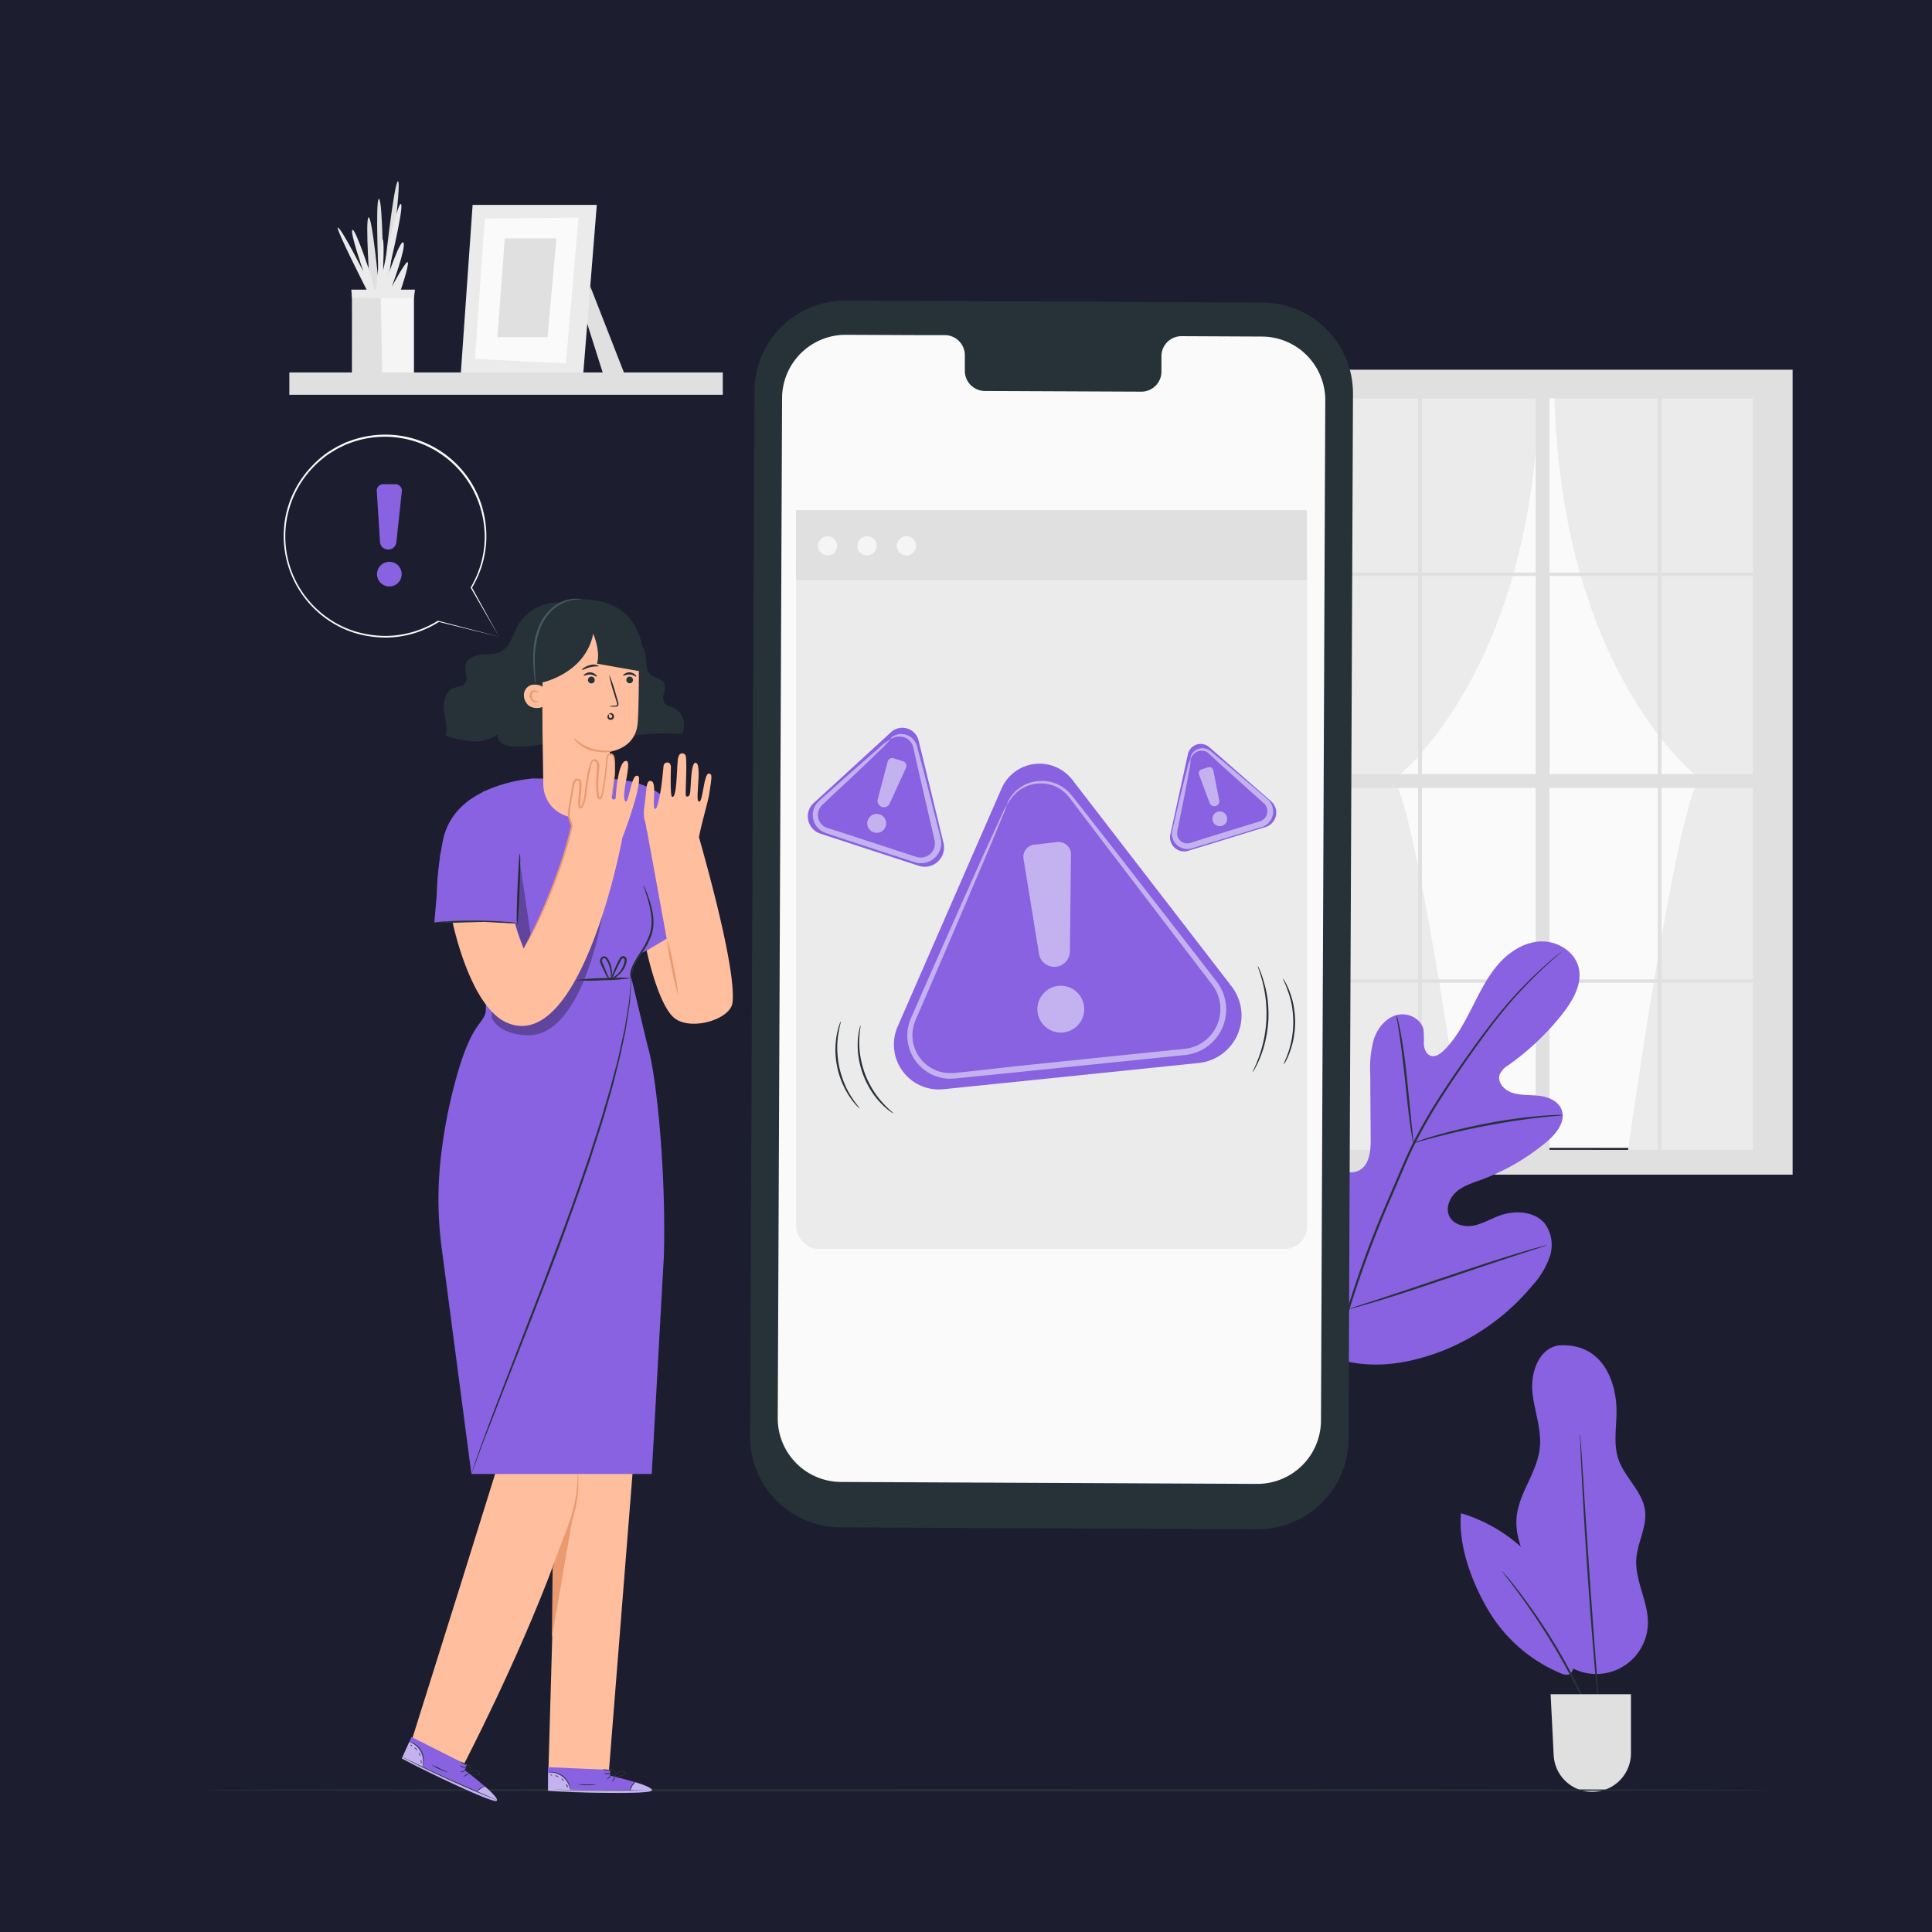 <svg id="Calque_1" data-name="Calque 1" xmlns="http://www.w3.org/2000/svg" viewBox="0 0 500 500"><defs><style>.cls-1{fill:#1c1e2f;}.cls-2{fill:#e0e0e0;}.cls-3{fill:#ebebeb;}.cls-4{fill:#fafafa;}.cls-5{fill:#f5f5f5;}.cls-6{fill:none;}.cls-7{fill:#8862e0;}.cls-8{fill:#263238;}.cls-9{fill:#ffbe9d;}.cls-10{fill:#eb996e;}.cls-11{opacity:0.3;}.cls-11,.cls-14{isolation:isolate;}.cls-12,.cls-14{opacity:0.5;}.cls-13,.cls-14{fill:#fff;}.cls-15{fill:#455a64;}</style></defs><title>Standby</title><g id="Background"><rect class="cls-1" width="500" height="500"/></g><g id="Background_Complete" data-name="Background Complete"><polygon class="cls-2" points="152.76 74.1 161.67 96.91 156.13 96.89 151.69 82.87 152.76 74.1"/><polygon class="cls-3" points="122.31 53.03 119.25 96.73 150.89 97.39 154.45 53.03 122.31 53.03"/><polygon class="cls-4" points="125.47 56.55 122.92 92.92 146.45 94.03 149.73 56.33 125.47 56.55"/><polygon class="cls-2" points="130.64 61.69 128.73 87.26 141.7 87.26 143.99 61.69 130.64 61.69"/><polygon class="cls-5" points="91.1 97 91.1 75.12 107.13 75.12 107.13 96.99 91.1 97"/><path class="cls-2" d="M100.21,75.12s3.87-28.25,2.79-28.21-3.81,25.76-3.81,25.76-.11-21.3-1.13-21.19,0,22.55,0,22.55-1.74-18.21-2.68-17.77.4,18.86.4,18.86h4.43" transform="translate(0 0)"/><path class="cls-3" d="M97.3,75.12S98.64,61,99.08,62s0,8.38,0,8.38,3.71-18.2,4.68-17.58S100,72.56,100,72.56s3.62-10.92,4.41-9.77-3,11.4-3,11.4,3.88-7.25,4.15-6.28-1.86,7.21-1.86,7.21Z" transform="translate(0 0)"/><path class="cls-3" d="M95,75.21s-8.57-16.82-7.51-16.3S94.05,70.3,94.05,70.3s-3.63-10.49-2.83-10.81S96,71.27,96,71.27l.89,3.94Z" transform="translate(0 0)"/><polygon class="cls-2" points="98.52 75.16 98.92 97.04 91.31 97.04 91.16 75.09 98.52 75.16"/><polygon class="cls-3" points="91.12 77.06 98.5 77.18 107.13 77.06 107.4 74.96 90.91 74.96 91.12 77.06"/><rect class="cls-2" x="74.88" y="96.39" width="112.18" height="5.78"/><rect class="cls-4" x="344.69" y="102.6" width="111.16" height="194.48"/><path class="cls-3" d="M379.32,298.94s-12.18-87.49-18.56-97.11c0,0,36.42-27.34,37.53-101.45H343V298.94Z" transform="translate(0 0)"/><path class="cls-3" d="M421.21,298.55s12.17-87.49,18.55-97.11c0,0-36.41-27.34-37.53-101.44h55.26V298.55Z" transform="translate(0 0)"/><path class="cls-2" d="M344.69,102.6" transform="translate(0 0)"/><path class="cls-6" d="M344.69,102.6" transform="translate(0 0)"/><path class="cls-2" d="M344.69,102.6" transform="translate(0 0)"/><path class="cls-2" d="M344.69,102.6" transform="translate(0 0)"/><path class="cls-2" d="M344.69,102.6" transform="translate(0 0)"/><path class="cls-2" d="M344.69,102.6" transform="translate(0 0)"/><path class="cls-2" d="M344.69,102.6" transform="translate(0 0)"/><path class="cls-2" d="M344.69,102.6" transform="translate(0 0)"/><path class="cls-2" d="M344.69,102.6" transform="translate(0 0)"/><path class="cls-2" d="M344.69,102.6" transform="translate(0 0)"/><path class="cls-2" d="M344.69,102.6" transform="translate(0 0)"/><path class="cls-2" d="M344.69,102.6" transform="translate(0 0)"/><path class="cls-2" d="M344.69,102.6" transform="translate(0 0)"/><path class="cls-2" d="M344.69,102.6" transform="translate(0 0)"/><path class="cls-2" d="M344.69,102.6" transform="translate(0 0)"/><path class="cls-2" d="M344.69,102.6" transform="translate(0 0)"/><path class="cls-2" d="M344.69,102.6" transform="translate(0 0)"/><path class="cls-2" d="M344.69,102.6" transform="translate(0 0)"/><path class="cls-2" d="M344.69,102.6" transform="translate(0 0)"/><path class="cls-2" d="M344.69,102.6" transform="translate(0 0)"/><path class="cls-2" d="M344.69,102.6" transform="translate(0 0)"/><path class="cls-2" d="M344.69,102.6" transform="translate(0 0)"/><path class="cls-2" d="M344.69,102.6" transform="translate(0 0)"/><path class="cls-2" d="M344.69,102.6" transform="translate(0 0)"/><path class="cls-2" d="M344.69,102.6" transform="translate(0 0)"/><path class="cls-2" d="M344.69,102.6" transform="translate(0 0)"/><path class="cls-2" d="M344.69,102.6" transform="translate(0 0)"/><path class="cls-2" d="M344.69,102.6" transform="translate(0 0)"/><path class="cls-2" d="M344.69,102.6" transform="translate(0 0)"/><path class="cls-2" d="M344.69,102.6" transform="translate(0 0)"/><path class="cls-2" d="M344.69,102.6" transform="translate(0 0)"/><path class="cls-2" d="M344.69,102.6" transform="translate(0 0)"/><path class="cls-2" d="M344.69,102.6" transform="translate(0 0)"/><path class="cls-2" d="M344.69,102.6" transform="translate(0 0)"/><path class="cls-2" d="M344.69,102.6" transform="translate(0 0)"/><path class="cls-2" d="M344.69,102.6" transform="translate(0 0)"/><path class="cls-2" d="M344.69,102.6" transform="translate(0 0)"/><path class="cls-2" d="M344.69,102.6" transform="translate(0 0)"/><path class="cls-2" d="M344.69,102.6" transform="translate(0 0)"/><path class="cls-2" d="M458.78,95.68H334.39V304H463.93V95.68ZM367,203.91v49.54H344.69V203.91Zm-22.34-3.58V149.06H367v51.27Zm56.35,0V149.06h28v51.27Zm28,3.58v49.54H401V203.91Zm-61-3.58V149.06h29.43v51.27Zm29.43,3.58v49.54H368V203.91ZM368,148.17V103.09h29.43v45.08Zm29.43,106.16v43.25H368V254.33Zm3.58,0h28v43.25H401Zm0-106.16V103.09h28v45.08Zm29,55.74h23.64v49.54H430Zm0-3.58V149.06h23.64v51.27Zm23.64-52.16H430V103.09h23.64ZM367,103.09v45.08H344.69V103.09ZM344.69,254.33H367v43.25H344.69ZM430,297.58V254.33h23.64v43.25Z" transform="translate(0 0)"/><path class="cls-7" d="M403.26,348.22c-4.92.79-7.12,6.84-6.69,11.81s2.47,9.82,1.92,14.77c-.69,6.3-5.45,11.62-6,17.92-.65,7.44,4.61,14,6.18,21.34.76,3.55.65,7.3,2,10.69a13.37,13.37,0,0,0,25.81-4.61c.1-5.71-3.42-11.09-3-16.79.32-4.21,2.78-8.2,2.25-12.39-.62-5-5.24-8.52-6.87-13.27s-.07-10-.63-15c-1-8.95-6-15.2-15-14.48" transform="translate(0 0)"/><path class="cls-7" d="M378.12,391.59c-.83,8.3,2.84,18.07,7.11,25.24A39.49,39.49,0,0,0,403.81,433c.87.37,1.95.67,2.68.08a2.65,2.65,0,0,0,.67-2.13,40.74,40.74,0,0,0-29-39.31" transform="translate(0 0)"/><path class="cls-8" d="M414.28,450.31a2.82,2.82,0,0,1-.23-.46l-.6-1.36c-.5-1.19-1.24-2.9-2.19-5-1.9-4.19-4.71-9.89-8.24-15.95a176.93,176.93,0,0,0-9.86-15c-1.36-1.85-2.48-3.34-3.27-4.35-.36-.48-.65-.88-.89-1.19a2.49,2.49,0,0,1-.29-.43,4.09,4.09,0,0,1,.36.37l1,1.13c.83,1,2,2.44,3.39,4.28a150.18,150.18,0,0,1,18.13,31c.92,2.12,1.62,3.85,2.06,5.06.21.56.38,1,.51,1.39A1.46,1.46,0,0,1,414.28,450.31Z" transform="translate(0 0)"/><path class="cls-8" d="M408.94,371.18a5.29,5.29,0,0,1,.09.8c0,.56.09,1.32.16,2.29.13,2,.32,4.89.55,8.41.44,7.1,1.07,16.91,1.83,27.74s1.52,20.63,2.07,27.73c.27,3.51.49,6.37.64,8.4l.16,2.29a5.34,5.34,0,0,1,0,.8,4.19,4.19,0,0,1-.12-.79l-.24-2.28c-.19-2-.46-4.88-.79-8.39-.64-7.09-1.44-16.89-2.21-27.73s-1.33-20.65-1.7-27.76c-.16-3.52-.29-6.38-.39-8.42,0-1-.06-1.72-.08-2.29A5.35,5.35,0,0,1,408.94,371.18Z" transform="translate(0 0)"/><path class="cls-2" d="M401.3,438.47h20.79v15.26a10,10,0,0,1-10,10h0a10,10,0,0,1-10-9.44Z" transform="translate(0 0)"/></g><g id="Floor"><path class="cls-8" d="M457.78,463.28c0,.15-90.78.26-202.74.26s-202.76-.11-202.76-.26S143.05,463,255,463,457.78,463.14,457.78,463.28Z" transform="translate(0 0)"/></g><g id="Character"><path class="cls-9" d="M106.62,450.18s25.22-80.1,25.75-82.7c.49-2.35-9.15-60-10.36-74.91l34.07,1.27v.25l14.48.8-13,163.82H141.92l1.55-54.35c-9.67,26-23.52,52.42-23.52,52.42Z" transform="translate(0 0)"/><path class="cls-10" d="M142.83,423.84c0-.5.19-18.21.19-18.21.2,1.06,6-15.38,5.87-16.38C148.82,388.74,142.83,423.84,142.83,423.84Z" transform="translate(0 0)"/><path class="cls-10" d="M149.56,381.47a3.74,3.74,0,0,1,.1,1v2.72c0,.57-.09,1.2-.16,1.87s-.18,1.39-.33,2.14a39,39,0,0,1-1.28,4.77c-1.14,3.31-2.4,6.21-3.29,8.31l-1.09,2.48a3.4,3.4,0,0,1-.47.88,3.92,3.92,0,0,1,.28-1c.21-.6.53-1.47.94-2.54.8-2.13,2-5.05,3.13-8.34a40.43,40.43,0,0,0,1.31-4.7c.16-.73.27-1.44.37-2.09s.17-1.28.22-1.85c.11-1.13.16-2,.18-2.69A3.86,3.86,0,0,1,149.56,381.47Z" transform="translate(0 0)"/><path class="cls-7" d="M171.81,325.1c.6-22.84-2-46.5-4-53.67-.2-.69-.36-1.38-.53-2.07l-3.87-16.22s-1.62-1.32,2.69-7c2-2.66,1.63-12.82,1.63-12.82l-1.93,13.42L186.05,237s-8.5-24.22-11.24-27.76c-7.13-9.18-20-7.57-20-7.57l-16.86-.2a39.19,39.19,0,0,0-12.58,3.29l-.42.11V205c-4.84,2.36-9.15,6.33-10.39,12.8-2,10.56-1.39,15.37-1.39,15.37l13.74-.24L125.69,262c-1,3.58-3.94,2.72-8.23,19.25a133,133,0,0,0-3.45,19,95.58,95.58,0,0,0,.3,22.74L122,381.47h46.67Z" transform="translate(0 0)"/><polygon class="cls-7" points="133.52 228.09 136.03 238.75 112.41 238.75 113.96 220.87 133.52 228.09"/><path class="cls-8" d="M112.41,238.75a18.24,18.24,0,0,1,3.13-.31c1.93-.11,4.61-.21,7.57-.19s5.64.14,7.57.29a18.23,18.23,0,0,1,3.12.39,23.5,23.5,0,0,1-3.14,0c-1.93-.06-4.6-.13-7.55-.14h-7.56A19.35,19.35,0,0,1,112.41,238.75Z" transform="translate(0 0)"/><path class="cls-8" d="M163.42,253.91a3.72,3.72,0,0,1-.14-1,6.37,6.37,0,0,1,.09-1.23,7.29,7.29,0,0,1,.41-1.59,11,11,0,0,1,.83-1.81c.34-.62.74-1.26,1.16-1.93a20.66,20.66,0,0,0,2.33-4.5,10.49,10.49,0,0,0,.5-2.54,13.17,13.17,0,0,0-.08-2.43,23.55,23.55,0,0,0-.85-4.07c-.67-2.28-1.23-3.66-1.15-3.69a4.1,4.1,0,0,1,.48.93,28.23,28.23,0,0,1,1,2.65,22.51,22.51,0,0,1,1,4.12,14.14,14.14,0,0,1,.11,2.52,11.14,11.14,0,0,1-.51,2.68,20,20,0,0,1-2.43,4.59c-.43.66-.84,1.28-1.19,1.89a12.55,12.55,0,0,0-.86,1.72,7.31,7.31,0,0,0-.46,1.51,7.82,7.82,0,0,0-.18,1.18A5.6,5.6,0,0,1,163.42,253.91Z" transform="translate(0 0)"/><path class="cls-8" d="M122,381.47a1.89,1.89,0,0,1,.09-.34c.08-.24.19-.56.32-1l1.28-3.73c.55-1.62,1.29-3.58,2.13-5.86s1.81-4.87,2.9-7.73l7.74-20.06c1.45-3.77,3-7.74,4.55-11.84s3.17-8.38,4.79-12.76,3.17-8.67,4.59-12.83q1.08-3.12,2.11-6.13c.65-2,1.28-4,1.91-5.9,1.28-3.84,2.28-7.55,3.33-11,.49-1.73.91-3.41,1.34-5s.88-3.15,1.17-4.65l.94-4.26c.15-.67.29-1.32.43-1.95s.21-1.26.31-1.86c.2-1.2.38-2.31.55-3.34a26.73,26.73,0,0,0,.39-2.81c.16-1.68.29-3,.37-3.92,0-.43.08-.77.11-1a2,2,0,0,1,.06-.35,2,2,0,0,1,0,.35c0,.26,0,.59-.06,1-.07.93-.16,2.25-.27,3.94a21.15,21.15,0,0,1-.35,2.83c-.15,1-.33,2.15-.51,3.35-.1.6-.19,1.22-.29,1.86s-.27,1.3-.42,2c-.28,1.35-.58,2.78-.9,4.28s-.74,3-1.14,4.66-.83,3.31-1.31,5.05c-1,3.45-2,7.17-3.3,11-.61,1.93-1.25,3.9-1.89,5.92s-1.39,4.05-2.1,6.14c-1.42,4.17-3,8.45-4.58,12.84s-3.22,8.65-4.8,12.76-3.12,8.06-4.58,11.84l-7.85,20c-1.1,2.85-2.09,5.43-3,7.7s-1.63,4.22-2.21,5.83-1,2.82-1.37,3.69l-.37,1A2.33,2.33,0,0,1,122,381.47Z" transform="translate(0 0)"/><path class="cls-8" d="M134.54,220.79a14.45,14.45,0,0,1,.08,2.71c0,1.67-.08,4-.18,6.53s-.22,4.86-.33,6.53a14.39,14.39,0,0,1-.29,2.7,14.45,14.45,0,0,1-.08-2.71c0-1.68.08-4,.18-6.54s.22-4.86.33-6.53A13.51,13.51,0,0,1,134.54,220.79Z" transform="translate(0 0)"/><path class="cls-11" d="M155.84,237.08s-5.06,31.86-19.82,30.83c0,0-6.64-.08-8.77-4.5v-1.73Z" transform="translate(0 0)"/><path class="cls-8" d="M163.42,253.14a50.41,50.41,0,0,1-7.16.53,50.46,50.46,0,0,1-7.17,0,49,49,0,0,1,7.16-.53A50.46,50.46,0,0,1,163.42,253.14Z" transform="translate(0 0)"/><path class="cls-8" d="M158,253.36a.6.6,0,0,1-.51-.15,3.07,3.07,0,0,1-.79-1.18l-.89-1.84a7,7,0,0,1-.47-1.17,1.26,1.26,0,0,1,.56-1.41.9.9,0,0,1,.87,0,1.55,1.55,0,0,1,.54.51,6,6,0,0,1,.58,1.12,6.56,6.56,0,0,1,.46,2,3.53,3.53,0,0,1-.23,1.9c-.08,0,0-.73-.13-1.86a7.92,7.92,0,0,0-.54-1.9,6.49,6.49,0,0,0-.55-1c-.22-.31-.53-.52-.77-.39a.77.77,0,0,0-.29.85,5.77,5.77,0,0,0,.41,1.07l.78,1.89a4.08,4.08,0,0,0,.59,1.18C157.83,253.28,158,253.32,158,253.36Z" transform="translate(0 0)"/><path class="cls-8" d="M158,253.9a8,8,0,0,1,.64-2.09c.25-.63.56-1.37.94-2.18.19-.4.4-.82.63-1.25a2.45,2.45,0,0,1,.47-.67.85.85,0,0,1,1-.18,1,1,0,0,1,.51.83,2.47,2.47,0,0,1-.1.81,6,6,0,0,1-2.06,3.22,3.74,3.74,0,0,1-2,1,16.06,16.06,0,0,0,1.73-1.24,6.33,6.33,0,0,0,1.36-1.81,5.66,5.66,0,0,0,.45-1.25c.13-.45.13-.91-.16-1.06s-.57.22-.76.63l-.65,1.23c-.4.78-.74,1.5-1,2.1A12.39,12.39,0,0,1,158,253.9Z" transform="translate(0 0)"/><polygon class="cls-11" points="134.54 223.08 137.36 242.16 135.54 245.5 133.3 239.02 133.8 238.93 134.54 223.08"/><path class="cls-7" d="M157.89,459.52v-1.47l-16.06-.7-.05,6.07,1,.07c4.41.26,22.44,1,25.39.12C171.46,462.62,157.89,459.52,157.89,459.52Z" transform="translate(0 0)"/><g class="cls-12"><path class="cls-13" d="M147.59,463.31a5.59,5.59,0,0,0-2-3.41,5.4,5.4,0,0,0-3.73-1.17v4.46Z" transform="translate(0 0)"/></g><path class="cls-14" d="M164.52,461.27s4.76,1.39,4.16,2.17-18.84.72-26.89,0v-.36l21.28.26S163.59,461.31,164.52,461.27Z" transform="translate(0 0)"/><path class="cls-8" d="M141.57,463.05h.27l.79.06,2.91.13c2.45.1,5.84.19,9.59.2s7.13,0,9.59-.12l2.9-.11h0l-2.91.05c-2.45,0-5.84.08-9.58.06s-7.14-.08-9.59-.15l-2.9-.07h-1.07Z" transform="translate(0 0)"/><path class="cls-8" d="M163.1,463.57a6.82,6.82,0,0,1,.54-1.38,6.2,6.2,0,0,1,1-1.11,2.11,2.11,0,0,0-1.16,1A2.08,2.08,0,0,0,163.1,463.57Z" transform="translate(0 0)"/><path class="cls-8" d="M158.39,461.16a3.3,3.3,0,0,0,.51-.61,1.87,1.87,0,0,0,.34-.71,2,2,0,0,0-.51.61C158.49,460.82,158.34,461.13,158.39,461.16Z" transform="translate(0 0)"/><path class="cls-8" d="M157.1,460.47a2.12,2.12,0,0,0,.56-.37c.27-.25.47-.48.44-.52s-.29.13-.57.37S157.06,460.43,157.1,460.47Z" transform="translate(0 0)"/><path class="cls-8" d="M156.29,459c0,.06.37.1.83.11A2,2,0,0,0,158,459c0-.06-.38-.11-.84-.11A2,2,0,0,0,156.29,459Z" transform="translate(0 0)"/><path class="cls-8" d="M156,457.9a1.61,1.61,0,0,0,.93.27,1.56,1.56,0,0,0,1-.12,4.81,4.81,0,0,0-1-.07A4.18,4.18,0,0,0,156,457.9Z" transform="translate(0 0)"/><path class="cls-8" d="M158.94,459.77a2.8,2.8,0,0,0,1,0,7,7,0,0,0,1.1-.24,2.62,2.62,0,0,0,.62-.26.5.5,0,0,0,.26-.31.43.43,0,0,0-.15-.41,1.86,1.86,0,0,0-2.33.54,1.74,1.74,0,0,0-.34.68.66.66,0,0,0,0,.28,3.19,3.19,0,0,1,.47-.87,1.85,1.85,0,0,1,.88-.57,1.57,1.57,0,0,1,1.22.09c.17.12.1.31-.08.42a3.23,3.23,0,0,1-.58.24,6.59,6.59,0,0,1-1.06.27C159.33,459.74,158.94,459.74,158.94,459.77Z" transform="translate(0 0)"/><path class="cls-8" d="M159.2,459.82a1,1,0,0,0,.12-.71,1.66,1.66,0,0,0-.27-.75,1,1,0,0,0-.86-.53.41.41,0,0,0-.32.47,1,1,0,0,0,.18.46,2.92,2.92,0,0,0,.48.63,1.77,1.77,0,0,0,.59.42,6,6,0,0,1-.49-.52,3.72,3.72,0,0,1-.43-.61c-.14-.22-.23-.61,0-.66s.51.24.67.44a1.82,1.82,0,0,1,.29.67A3.2,3.2,0,0,1,159.2,459.82Z" transform="translate(0 0)"/><path class="cls-8" d="M141.91,458.68s.46,0,1.18.05a5.07,5.07,0,0,1,2.57,1.07,5,5,0,0,1,1.6,2.28,10.59,10.59,0,0,1,.3,1.14v-.32a4.25,4.25,0,0,0-.18-.86,4.84,4.84,0,0,0-1.61-2.39,5,5,0,0,0-2.68-1.06,4.22,4.22,0,0,0-.87,0A.85.85,0,0,0,141.91,458.68Z" transform="translate(0 0)"/><path class="cls-8" d="M149.6,461.78a8.77,8.77,0,0,0,2.34.22,9.14,9.14,0,0,0,2.33-.19c0-.06-1.05,0-2.33,0S149.61,461.72,149.6,461.78Z" transform="translate(0 0)"/><path class="cls-8" d="M146.47,461.75l.19.46c.1.24.17.45.22.45s.08-.25,0-.53S146.51,461.71,146.47,461.75Z" transform="translate(0 0)"/><path class="cls-8" d="M145.3,460.27a1,1,0,0,0,.23.38c.17.17.33.27.36.23s-.06-.2-.23-.37S145.34,460.24,145.3,460.27Z" transform="translate(0 0)"/><path class="cls-8" d="M143.61,459.6a1.07,1.07,0,0,1,.46.13c.24.13.4.21.44.18s-.09-.26-.38-.36S143.59,459.55,143.61,459.6Z" transform="translate(0 0)"/><path class="cls-8" d="M142.41,459.28c0,.05.07.13.2.18s.26.05.28,0-.07-.13-.21-.18S142.43,459.23,142.41,459.28Z" transform="translate(0 0)"/><path class="cls-7" d="M120.26,458.1l.61-1.34-14.37-7.22-2.5,5.53.87.46c3.92,2.05,20.06,10.11,23.11,10.51C131.37,466.49,120.26,458.1,120.26,458.1Z" transform="translate(0 0)"/><g class="cls-12"><path class="cls-13" d="M109.31,457.34a5.55,5.55,0,0,0-.46-3.94,5.4,5.4,0,0,0-2.92-2.6l-1.85,4.07Z" transform="translate(0 0)"/></g><path class="cls-14" d="M125.59,462.41s3.77,3.22,2.91,3.69-17.5-7.1-24.5-11l.17-.32,19.3,9S124.73,462.07,125.59,462.41Z" transform="translate(0 0)"/><path class="cls-8" d="M103.92,454.64l.24.14.7.37,2.59,1.31c2.2,1.1,5.26,2.57,8.67,4.12s6.53,2.88,8.8,3.82l2.69,1.09.74.28.26.09-.25-.13-.72-.31L125,464.27c-2.26-1-5.36-2.32-8.77-3.87s-6.48-3-8.69-4.06l-2.62-1.26-.71-.33Z" transform="translate(0 0)"/><path class="cls-8" d="M123.35,463.93a4.32,4.32,0,0,1,2.43-1.6,2.58,2.58,0,0,0-2.43,1.64Z" transform="translate(0 0)"/><path class="cls-8" d="M120,459.8c0,.05.35-.11.71-.35s.64-.46.61-.51a1.75,1.75,0,0,0-.71.35A3.16,3.16,0,0,0,120,459.8Z" transform="translate(0 0)"/><path class="cls-8" d="M119.15,458.65c0,.05.31,0,.66-.11s.63-.25.61-.3-.31,0-.67.11S119.13,458.6,119.15,458.65Z" transform="translate(0 0)"/><path class="cls-8" d="M119,456.94a2.22,2.22,0,0,0,.72.44c.42.19.77.31.8.26s-.3-.24-.72-.44S119.05,456.89,119,456.94Z" transform="translate(0 0)"/><path class="cls-8" d="M119.21,455.85a2.23,2.23,0,0,0,.73.63,1.69,1.69,0,0,0,.93.28,6,6,0,0,0-.83-.45A6.73,6.73,0,0,0,119.21,455.85Z" transform="translate(0 0)"/><path class="cls-8" d="M121.11,458.76a3.3,3.3,0,0,0,.94.42,6.82,6.82,0,0,0,1.09.23,2.58,2.58,0,0,0,.68,0,.54.54,0,0,0,.36-.18.39.39,0,0,0,0-.44,1.88,1.88,0,0,0-2.35-.46,1.84,1.84,0,0,0-.59.48c-.11.15-.14.24-.13.25a2.58,2.58,0,0,1,.78-.61,1.91,1.91,0,0,1,1-.16,1.65,1.65,0,0,1,1.08.59c.1.17,0,.32-.25.35a3.32,3.32,0,0,1-.63,0,9.55,9.55,0,0,1-1.07-.18C121.48,458.89,121.12,458.73,121.11,458.76Z" transform="translate(0 0)"/><path class="cls-8" d="M121.33,458.92a1.1,1.1,0,0,0,.4-.61,1.76,1.76,0,0,0,.06-.79,1,1,0,0,0-.56-.83c-.23-.07-.77.39-.81.56s.27.08.29.23a2.83,2.83,0,0,0,.19.76c.16.42.34.64.36.62s-.11-.25-.23-.66a3.12,3.12,0,0,1-.14-.74c0-.26,0-.65.29-.59s.37.43.43.68a1.5,1.5,0,0,1,0,.73A5.17,5.17,0,0,1,121.33,458.92Z" transform="translate(0 0)"/><path class="cls-8" d="M106,450.79a5.92,5.92,0,0,1,1.06.53,5.1,5.1,0,0,1,1.91,2,5.27,5.27,0,0,1,.53,2.73c0,.39-.11.78-.2,1.17a.84.84,0,0,0,.13-.29,3.7,3.7,0,0,0,.2-.86,4.86,4.86,0,0,0-2.5-4.9,3.57,3.57,0,0,0-.81-.34A1.12,1.12,0,0,0,106,450.79Z" transform="translate(0 0)"/><path class="cls-8" d="M111.77,456.77a13.32,13.32,0,0,0,4.25,1.94c0-.06-1-.42-2.13-1A11.53,11.53,0,0,0,111.77,456.77Z" transform="translate(0 0)"/><path class="cls-8" d="M108.93,455.46c-.05,0,0,.23,0,.5v.49a.7.7,0,0,0,.18-.49C109.11,455.66,109,455.44,108.93,455.46Z" transform="translate(0 0)"/><path class="cls-8" d="M108.46,453.63a1.84,1.84,0,0,0,.06.43c.06.22.19.39.24.37s0-.21-.06-.43S108.51,453.61,108.46,453.63Z" transform="translate(0 0)"/><path class="cls-8" d="M107.2,452.32c0,.06.18.14.36.31s.28.36.34.34,0-.27-.21-.48S107.21,452.27,107.2,452.32Z" transform="translate(0 0)"/><path class="cls-8" d="M106.24,451.54a.37.37,0,0,0,.11.25c.11.1.21.15.25.12s0-.15-.11-.26S106.27,451.5,106.24,451.54Z" transform="translate(0 0)"/><path class="cls-9" d="M166.75,208.92c.13-1.34.4-3.14.46-4,.18-2.53.62-3.09,1.46-2.72,1.37.61-.07,7.08.92,7.17.53,0,1.24-3.74,1.52-5.6s.51-4.7.64-5.66,1.94-1.3,1.88.58-.16,7.3.29,7.51c1.25.58,1.21-7.07,1.5-9.57a3.49,3.49,0,0,1,.35-1.22.94.94,0,0,1,1.3-.29.92.92,0,0,1,.43.69c.33,2.43-.16,9,0,10.09.05.33.87.49,1.08-.6.27-1.47.15-8.49,1.59-7.86s-.12,9,.53,9.83c1.21,1.58,1.34-7.45,2.84-7.06.76.2.75.48,0,5.3-.36,2.22-1.84,7-2.65,11.14,3.48,12.27,9.57,35.26,8.68,42.83-.51,4.34-10.58,7.34-14.9,4.1S167.35,246,167.35,246l5.19-3.07-5.07-27.8h0c-.22-.58-.31-2.1-.62-2.81A8.29,8.29,0,0,1,166.75,208.92Z" transform="translate(0 0)"/><path class="cls-10" d="M175.49,257.54a54.58,54.58,0,0,1-1.68-7.26,53.71,53.71,0,0,1-1.18-7.36,51.66,51.66,0,0,1,1.69,7.26A53.69,53.69,0,0,1,175.49,257.54Z" transform="translate(0 0)"/><path class="cls-8" d="M163.12,190.47a64.31,64.31,0,0,1,13.3-.54,4.86,4.86,0,0,0-2.69-7,4.36,4.36,0,0,1-1.58-.68,2.72,2.72,0,0,1-.35-2.65,4,4,0,0,0,.12-2.74c-.66-1.31-2.57-1.34-3.63-2.35-1.22-1.16-.93-3.12-1.16-4.79a7.11,7.11,0,0,0-6.08-5.9" transform="translate(0 0)"/><path class="cls-8" d="M147,156.21a12,12,0,0,0-13,5.72c-1.32,2.41-2,5.52-4.46,6.75-1.5.75-3.27.56-5,.72s-3.56.93-4,2.57.85,3.67-.26,4.95c-.71.82-2,.77-3,1.2-2,.86-2.61,3.5-2.38,5.69s1,4.42.43,6.57a28.85,28.85,0,0,0,6.82,1.49,9.66,9.66,0,0,0,6.59-1.85,2.47,2.47,0,0,0,1.27,2.44,6.24,6.24,0,0,0,2.81.69,28.17,28.17,0,0,0,9.49-1.06" transform="translate(0 0)"/><path class="cls-9" d="M157.94,202.81c-.06-4.17-.12-8.3-.12-8.3s6.74-.66,7.22-7.51.24-22.66.24-22.66l-12.2-6.29-13,10.53.53,34.64a8.67,8.67,0,0,0,8.94,8.39h.17A8.66,8.66,0,0,0,157.94,202.81Z" transform="translate(0 0)"/><path class="cls-8" d="M163.82,176a.86.86,0,1,1-.85-.89.86.86,0,0,1,.85.89Z" transform="translate(0 0)"/><path class="cls-8" d="M164.66,175.09c-.11.11-.74-.45-1.66-.51s-1.62.39-1.71.26.07-.26.37-.47a2.15,2.15,0,0,1,2.65.18C164.62,174.82,164.71,175,164.66,175.09Z" transform="translate(0 0)"/><path class="cls-8" d="M153.91,176a.87.87,0,0,1-.86.87.88.88,0,1,1,0-1.76.86.86,0,0,1,.86.86Z" transform="translate(0 0)"/><path class="cls-8" d="M154.45,175.09c-.11.11-.73-.45-1.65-.51s-1.62.39-1.71.26.07-.26.37-.47a2.18,2.18,0,0,1,1.38-.36,2.29,2.29,0,0,1,1.31.55C154.42,174.82,154.51,175,154.45,175.09Z" transform="translate(0 0)"/><path class="cls-8" d="M157.69,182.8a6.37,6.37,0,0,1,1.51-.18c.23,0,.46-.05.51-.22a1.38,1.38,0,0,0-.13-.75c-.19-.63-.4-1.28-.61-2a33.53,33.53,0,0,1-1.34-5.12,36.42,36.42,0,0,1,1.72,5c.2.69.4,1.35.58,2a1.5,1.5,0,0,1,.08,1,.57.57,0,0,1-.4.34,1.34,1.34,0,0,1-.4,0A5.53,5.53,0,0,1,157.69,182.8Z" transform="translate(0 0)"/><path class="cls-8" d="M129.86,174.85c.07-.49-.07.53,0-.24h0a26.19,26.19,0,0,1,.45-2.77c3.79-14.26,16.06-16.8,18.48-16.78,2.6,0,10-.19,14.17,5a13.6,13.6,0,0,1,2.36,13.61h0l-10.82-1.92c.8-2.69-.3-6.06-.93-7.64l-.06-.06c-2.06,10.25-13.1,12.55-13.1,12.55l-.13,15c-8-1.17-10.63-10.81-10.44-16.75Z" transform="translate(0 0)"/><path class="cls-9" d="M140.57,182.82c.06-1,.54-3.49.2-4.46s-1.43-1.19-2.61-1.18a2.68,2.68,0,0,0-2.57,2.56,3.47,3.47,0,0,0,1.44,3,3.9,3.9,0,0,0,3.43.19" transform="translate(0 0)"/><path class="cls-10" d="M139.29,181.47c0-.07-.34.07-.77-.07a1.39,1.39,0,0,1-.89-1.34,1.07,1.07,0,0,1,.24-.82.92.92,0,0,1,.68-.18c.46.06.79.19.81.11s-.2-.29-.74-.47a1.22,1.22,0,0,0-1.05.18,1.4,1.4,0,0,0-.46,1.2,2,2,0,0,0,.43,1.17,1.46,1.46,0,0,0,.9.5C139.05,181.83,139.34,181.51,139.29,181.47Z" transform="translate(0 0)"/><path class="cls-8" d="M157.63,184.78c0-.05.18-.31.64-.21a.81.81,0,0,1,.59.58.9.9,0,0,1-.32,1,.91.91,0,0,1-1,0,.78.78,0,0,1-.33-.76c.09-.48.45-.56.46-.49a1.47,1.47,0,0,0-.09.51.42.42,0,0,0,.22.34.47.47,0,0,0,.46,0,.49.49,0,0,0,.05-.68l-.13-.1C157.89,184.77,157.67,184.84,157.63,184.78Z" transform="translate(0 0)"/><path class="cls-8" d="M155,172.38c0,.15-1,0-2.22.28s-2,.83-2.13.71.69-.92,2-1.22A2.81,2.81,0,0,1,155,172.38Z" transform="translate(0 0)"/><path class="cls-15" d="M150.56,155.16a10.65,10.65,0,0,1-1.13,0,9,9,0,0,0-3,.58,10.71,10.71,0,0,0-3.74,2.4,13.19,13.19,0,0,0-2.93,4.6,25.64,25.64,0,0,0-1.33,9.91c0,1.22.08,2.24.11,3.08a4.35,4.35,0,0,1,0,1.14,4.69,4.69,0,0,1-.19-1.12c-.09-.73-.2-1.78-.28-3.08a32.1,32.1,0,0,1,0-4.6,19.35,19.35,0,0,1,1.21-5.52,13.23,13.23,0,0,1,3.07-4.75,10.73,10.73,0,0,1,4-2.41,8.27,8.27,0,0,1,3.08-.43,4.83,4.83,0,0,1,.84.11A1.4,1.4,0,0,1,150.56,155.16Z" transform="translate(0 0)"/><path class="cls-10" d="M158.56,194.36a4,4,0,0,1-1.61.3,11.42,11.42,0,0,1-3.94-.45,8.93,8.93,0,0,1-3.48-1.91c-.75-.7-1.07-1.26-1-1.29a13.48,13.48,0,0,1,1.26,1,10.6,10.6,0,0,0,3.39,1.7C156.05,194.58,158.55,194.18,158.56,194.36Z" transform="translate(0 0)"/><path class="cls-9" d="M125.39,238.58l7.91.44a40,40,0,0,0,2.24,6.48c6.36-11.05,11.3-25.86,12.53-31.81-.18-.6-.39-1.25-.66-2a8.59,8.59,0,0,1,.1-3.35c.22-1.32.59-3.11.7-3.93.34-2.52.74-2.91,1.62-2.63,1.19.39-.49,7.07.49,7.21.53.08,1.17-2.21,1.35-4.08s1-7.65,1.66-8c.91-.56,1.7.33,1.47,2.2s-.52,7.53.47,7.61,1.8-9.5,1.8-9.5-.16-2.08,1-2c2.07.09.45,10.18.28,11.13-.13.67,1,.79,1,.07s.6-9.57,2.71-9.5c1.62,0-1.26,8.31-.35,10.23s1.54-6.5,3.09-6.39c.57,0,1,.16-.06,4.92a108.94,108.94,0,0,1-3.69,11.17c-2.45,13.21-13.2,55.47-30.05,47.73-9.43-4.33-13.83-25.76-13.83-25.76Z" transform="translate(0 0)"/><path class="cls-10" d="M158.85,206.85a.41.41,0,0,1-.22,0,.47.47,0,0,1-.35-.52,22.57,22.57,0,0,1,.25-2.47A36.41,36.41,0,0,0,159,200q0-1.16-.06-2.46a7.38,7.38,0,0,0-.13-1.32c-.07-.41-.35-.89-.67-.83H158a.74.74,0,0,0-.68.62,3.65,3.65,0,0,0-.12,1.23h0a75.1,75.1,0,0,1-1,7.63c-.07.34-.15.68-.25,1-.06.17-.12.35-.19.52a1.56,1.56,0,0,1-.16.28.54.54,0,0,1-.38.24.72.72,0,0,1-.58-.48,3.43,3.43,0,0,1-.17-.57,10.56,10.56,0,0,1-.15-1.11,33.32,33.32,0,0,1,.07-4.58,11,11,0,0,0,.09-2.29A1.24,1.24,0,0,0,154,197a.53.53,0,0,0-.39-.05.62.62,0,0,0-.22.1c-.06,0,0,0-.1.13a11.35,11.35,0,0,0-.63,2.3c-.17.81-.31,1.63-.44,2.47s-.24,1.67-.34,2.52a19,19,0,0,1-.42,2.6,7.58,7.58,0,0,1-.42,1.3,2.27,2.27,0,0,1-.37.64.53.53,0,0,1-.55.2.55.55,0,0,1-.37-.41,4.5,4.5,0,0,1-.1-1.42c0-.46.06-.9.1-1.35.06-.77.13-1.53.16-2.28a6.73,6.73,0,0,0,0-1.1,1.6,1.6,0,0,0-.11-.48.42.42,0,0,0-.09-.14h-.12c-.61-.25-.81.59-1,1.27s-.23,1.44-.37,2.16c-.24,1.44-.55,2.87-.71,4.25a4.82,4.82,0,0,0,.08,2c.22.66.43,1.31.64,2v.12a108.24,108.24,0,0,1-4,13.17c-1.45,3.9-2.9,7.27-4.18,10s-2.41,4.89-3.2,6.34l-1,1.63a3.94,3.94,0,0,1-.35.55,3.19,3.19,0,0,1,.28-.59c.21-.41.51-1,.88-1.67.74-1.47,1.84-3.61,3.07-6.38s2.64-6.15,4.06-10a109.81,109.81,0,0,0,4-13.17v.12l-.64-1.94a5.34,5.34,0,0,1-.11-2.18c.16-1.43.46-2.82.7-4.27.14-.71.23-1.45.38-2.2a4.16,4.16,0,0,1,.37-1.13,1.12,1.12,0,0,1,.5-.51,1.11,1.11,0,0,1,.72,0l.16,0a.84.84,0,0,1,.21.11,1.09,1.09,0,0,1,.23.33,2.25,2.25,0,0,1,.15.62,11.61,11.61,0,0,1,0,1.18c0,.78-.1,1.54-.17,2.31,0,.45-.07.89-.09,1.33a4.6,4.6,0,0,0,.07,1.23c0,.1.07.08,0,.12h0l.06-.05a1.89,1.89,0,0,0,.28-.5A8,8,0,0,0,151,207a18.18,18.18,0,0,0,.42-2.54c.1-.86.22-1.7.35-2.54s.28-1.67.44-2.49A11,11,0,0,1,153,197a.79.79,0,0,1,.28-.32,2.07,2.07,0,0,1,.34-.15,1,1,0,0,1,.78.11,1.72,1.72,0,0,1,.67,1.19,3.75,3.75,0,0,1,0,1.25c0,.39-.09.78-.12,1.16a33.8,33.8,0,0,0-.08,4.5,9.3,9.3,0,0,0,.13,1.06,2.54,2.54,0,0,0,.14.47.59.59,0,0,0,.1.17c0,.08.06,0,.06.11-.05-.09,0,0,0-.12a1.14,1.14,0,0,0,.1-.19,3.8,3.8,0,0,0,.18-.47c.1-.32.18-.66.25-1a74.51,74.51,0,0,0,1-7.58h0a3.9,3.9,0,0,1,.15-1.36,1.28,1.28,0,0,1,.36-.6A.94.94,0,0,1,158,195h0a.82.82,0,0,1,.79.38,2.29,2.29,0,0,1,.28.71,10.71,10.71,0,0,1,.12,1.38v2.48a34.26,34.26,0,0,1-.5,3.91c-.16,1.06-.28,1.89-.33,2.44a.42.42,0,0,0,.27.48C158.77,206.83,158.85,206.83,158.85,206.85Z" transform="translate(0 0)"/></g><g id="Plant"><path class="cls-7" d="M343.78,350.9c-15.55-10.86-19.08-31-18.46-49.16.1-3-.23-6.22,1.21-8.87s4.79-4.47,7.5-3.2c2.25,1.06,3.23,3.67,4.49,5.84a17.79,17.79,0,0,0,7.09,6.78c1.93,1,4.32,1.61,6.22.56,2.61-1.44,2.92-5.05,2.9-8.06q-.06-8.42-.11-16.83a28.07,28.07,0,0,1,.91-8.94c.94-2.85,3-5.51,5.87-6.31s6.4.85,7,3.8a27.44,27.44,0,0,1,.08,3.74c.09,1.25.67,2.64,1.85,3s2.41-.5,3.31-1.38c3.11-3,5.21-7,7.18-10.84s3.89-7.88,6.7-11.2,6.72-5.94,11-6.18,8.91,2.41,10,6.64-1.39,8.55-4.08,12a67.57,67.57,0,0,1-14,13.33,5.49,5.49,0,0,0-2.34,2.52c-.65,2,1.25,4,3.23,4.66,2.24.74,4.68.51,7,.79s4.89,1.31,5.78,3.53c1.23,3.07-1.34,6.3-3.87,8.41a57.46,57.46,0,0,1-17,9.83c-2.22.81-4.55,1.52-6.33,3.08s-2.87,4.26-1.79,6.38,3.85,2.8,6.17,2.37,4.39-1.69,6.6-2.52c4.14-1.57,9.48-1.28,12.13,2.29a9.5,9.5,0,0,1,1,8.43,21.75,21.75,0,0,1-4.56,7.43,57.8,57.8,0,0,1-24.71,17.37c-9.59,3.33-18.48,4.23-28,.74" transform="translate(0 0)"/><path class="cls-8" d="M343.54,364.34a131.68,131.68,0,0,1,4.92-24.8,269.44,269.44,0,0,1,10.71-29l3.19-7.47c1.06-2.44,2.1-4.87,3.27-7.18a131.53,131.53,0,0,1,7.49-12.9c2.58-4,5.17-7.68,7.62-11.11s4.81-6.58,7.07-9.36a106.09,106.09,0,0,1,11.66-12.32c1.48-1.34,2.67-2.35,3.48-3l.93-.75a1.55,1.55,0,0,1,.33-.24l-.3.28-.89.8c-.79.7-1.95,1.72-3.41,3.09a112.55,112.55,0,0,0-11.5,12.41c-2.24,2.79-4.56,5.94-7,9.38s-5,7.14-7.57,11.12a135.66,135.66,0,0,0-7.42,12.86c-1.16,2.3-2.2,4.71-3.25,7.17l-3.2,7.46a276.89,276.89,0,0,0-10.72,29,134.22,134.22,0,0,0-5,24.7" transform="translate(0 0)"/><path class="cls-8" d="M365.79,295.82a5.53,5.53,0,0,1-.29-1.28c-.16-.83-.35-2-.56-3.54-.43-3-.87-7.16-1.35-11.74s-1-8.73-1.45-11.71c-.23-1.49-.43-2.7-.57-3.53a5.29,5.29,0,0,1-.17-1.31,6.11,6.11,0,0,1,.38,1.26c.21.82.47,2,.75,3.51.57,3,1.14,7.12,1.61,11.72s.87,8.62,1.19,11.75c.15,1.41.28,2.6.38,3.56A5.74,5.74,0,0,1,365.79,295.82Z" transform="translate(0 0)"/><path class="cls-8" d="M404.49,288.59a9,9,0,0,1-1.55.19c-1,.09-2.43.21-4.2.41-3.54.38-8.42,1.08-13.77,2.09s-10.14,2.15-13.59,3.06c-1.73.45-3.12.84-4.08,1.11a7.09,7.09,0,0,1-1.51.37,9.53,9.53,0,0,1,1.45-.58c.94-.33,2.32-.79,4-1.28,3.43-1,8.23-2.21,13.59-3.23a137.47,137.47,0,0,1,13.84-1.93c1.78-.16,3.22-.22,4.22-.24A8.56,8.56,0,0,1,404.49,288.59Z" transform="translate(0 0)"/><path class="cls-8" d="M348.94,338.82a3.59,3.59,0,0,1-.27-.47L348,337c-.57-1.22-1.35-3-2.28-5.22-1.87-4.43-4.25-10.63-6.79-17.52s-4.87-13.1-6.64-17.57c-.87-2.17-1.58-3.95-2.12-5.28l-.56-1.44a2.43,2.43,0,0,1-.17-.52,2.27,2.27,0,0,1,.27.48c.18.37.4.83.66,1.39.57,1.22,1.35,3,2.28,5.22,1.87,4.44,4.25,10.64,6.79,17.53s4.87,13.1,6.64,17.56l2.12,5.28c.22.58.41,1.06.56,1.45A2.58,2.58,0,0,1,348.94,338.82Z" transform="translate(0 0)"/><path class="cls-8" d="M400.36,322.25a2.28,2.28,0,0,1-.51.21l-1.5.5-5.5,1.79c-4.65,1.5-11.05,3.66-18.12,6.05s-13.49,4.5-18.17,5.91c-2.34.7-4.24,1.26-5.56,1.61l-1.52.4a1.66,1.66,0,0,1-.54.1,2.28,2.28,0,0,1,.51-.21l1.49-.5,5.51-1.78c4.64-1.51,11-3.67,18.11-6.06s13.49-4.49,18.17-5.9c2.34-.71,4.24-1.26,5.56-1.62l1.53-.4A2,2,0,0,1,400.36,322.25Z" transform="translate(0 0)"/></g><g id="Device"><path class="cls-8" d="M325.39,395.78l-107.88-.5a23.5,23.5,0,0,1-23.39-23.6l1.14-270.47a23.51,23.51,0,0,1,23.61-23.4l107.89.49a23.52,23.52,0,0,1,23.39,23.6L349,372.37a23.5,23.5,0,0,1-23.59,23.41Z" transform="translate(0 0)"/><path class="cls-4" d="M326.6,87.1,305.68,87a5.19,5.19,0,0,0-5.1,5.28h0v3.8a5.2,5.2,0,0,1-5.11,5.28l-40.77-.18a5.21,5.21,0,0,1-5-5.34V92.06a5.21,5.21,0,0,0-5.05-5.33h-7.36l-18.31-.08A16.45,16.45,0,0,0,202.4,103l-1.12,264a16.45,16.45,0,0,0,16.38,16.53l107.67.5a16.47,16.47,0,0,0,16.54-16.39l1.11-264A16.46,16.46,0,0,0,326.6,87.1Z" transform="translate(0 0)"/><rect class="cls-3" x="206.03" y="139.89" width="132.21" height="183.34" rx="5.78"/><path class="cls-7" d="M259.2,204.07l-26.89,61.6a11.63,11.63,0,0,0,11.83,16.22c18.68-1.9,46.68-4.78,66.08-6.79a12.35,12.35,0,0,0,8.51-19.83l-41.21-53.45a10.72,10.72,0,0,0-18.32,2.25Z" transform="translate(0 0)"/><g class="cls-12"><path class="cls-13" d="M260.59,208.21a4,4,0,0,1,.22-.6c.09-.19.19-.44.34-.72l.6-.92c.25-.34.58-.67.91-1.07a10.46,10.46,0,0,1,1.32-1.07,9.34,9.34,0,0,1,3.92-1.58,10.14,10.14,0,0,1,5.29.5,10.59,10.59,0,0,1,2.65,1.57l.62.53c.19.19.37.4.56.61.39.41.71.84,1.06,1.27,2.73,3.5,5.85,7.47,9.29,11.87l24.08,31c1.12,1.46,2.27,2.94,3.43,4.44A11.84,11.84,0,0,1,307,273l-.43.05-6.14.63-12.55,1.29-24.74,2.53-11.77,1.19-2.87.29-1.42.14-1.52.05a11.14,11.14,0,0,1-5.65-1.78,11.29,11.29,0,0,1-5.1-9.76,12.87,12.87,0,0,1,.13-1.38c.1-.45.18-.91.3-1.35l.46-1.29c.17-.41.35-.78.52-1.17.68-1.56,1.35-3.08,2-4.58,2.65-6,5.13-11.6,7.39-16.7,4.53-10.2,8.22-18.45,10.81-24.13l3-6.53a14.34,14.34,0,0,1,1.15-2.24,15.13,15.13,0,0,1-.86,2.36c-.64,1.54-1.56,3.78-2.74,6.65-2.42,5.76-6,14.07-10.36,24.33-2.2,5.13-4.62,10.75-7.22,16.77l-2,4.6c-.16.39-.35.78-.5,1.17l-.4,1.14c-.1.39-.17.79-.25,1.18a12,12,0,0,0-.11,1.22,9.9,9.9,0,0,0,4.51,8.5,9.55,9.55,0,0,0,4.92,1.52h1.32l1.43-.15,2.86-.3L263,275.93l24.74-2.56,12.55-1.29,6.14-.62a10.35,10.35,0,0,0,9.36-11.25c0-.15,0-.29-.05-.44a10.29,10.29,0,0,0-2-4.89l-3.4-4.45c-9-11.72-17-22.28-23.82-31.16-3.37-4.44-6.42-8.47-9.11-12-.33-.44-.66-.89-1-1.26-.17-.19-.33-.39-.5-.57l-.56-.5a9.23,9.23,0,0,0-2.41-1.49,9.52,9.52,0,0,0-4.92-.6,9,9,0,0,0-3.75,1.37,10.55,10.55,0,0,0-1.31,1,11.88,11.88,0,0,0-.93,1l-.65.85c-.17.25-.29.49-.4.66A2.28,2.28,0,0,1,260.59,208.21Z" transform="translate(0 0)"/></g><path class="cls-14" d="M264.89,222.29l4,24.55a4,4,0,0,0,4.13,3.37h0a4,4,0,0,0,3.87-4l.28-25.1a3.15,3.15,0,0,0-3.11-3.19,2.68,2.68,0,0,0-.4,0l-6,.68a3.17,3.17,0,0,0-2.8,3.49Z" transform="translate(0 0)"/><path class="cls-14" d="M280.45,262.51a6.06,6.06,0,1,1-4.57-7.25,6.07,6.07,0,0,1,4.57,7.25Z" transform="translate(0 0)"/><path class="cls-7" d="M230.59,189.5l-20,18.32a4.69,4.69,0,0,0,1.7,7.92l25.49,8.33a5,5,0,0,0,6.4-5.92l-6.44-26.48a4.33,4.33,0,0,0-7.15-2.17Z" transform="translate(0 0)"/><g class="cls-12"><path class="cls-13" d="M230.42,191.26a2.07,2.07,0,0,1,.76-.72,3.86,3.86,0,0,1,3-.46,4.29,4.29,0,0,1,2,1.07,4.81,4.81,0,0,1,1.24,2.37L239,199.4c1.11,4.38,2.44,9.58,3.9,15.35.18.72.37,1.46.55,2.2a5.23,5.23,0,0,1-6.75,6.18l-2.37-.77-4.85-1.57-9.54-3.14-4.53-1.5-1.1-.37-.55-.18-.62-.26a4.75,4.75,0,0,1-2-1.74,5,5,0,0,1-.3-4.85,5.63,5.63,0,0,1,.67-1l.42-.43.38-.35,1.51-1.35,5.51-4.91c3.37-3,6.12-5.38,8-7a18.46,18.46,0,0,1,3.09-2.41,18.17,18.17,0,0,1-2.68,2.86c-1.8,1.77-4.43,4.3-7.71,7.39l-5.38,5L213.15,208l-.37.35-.3.32a4.12,4.12,0,0,0-.47.75,3.56,3.56,0,0,0,.26,3.46,3.28,3.28,0,0,0,1.4,1.21l.44.18.55.17,1.11.36,4.54,1.46,9.55,3.11,4.84,1.59,2.37.78a3.73,3.73,0,0,0,4.73-2.33.88.88,0,0,0,0-.15,3.75,3.75,0,0,0,.06-1.91c-.17-.74-.35-1.47-.52-2.19l-3.57-15.43c-.49-2.19-.94-4.18-1.33-5.94a4,4,0,0,0-.93-2,3.68,3.68,0,0,0-1.6-1,3.78,3.78,0,0,0-2.67.15C230.74,191.07,230.47,191.31,230.42,191.26Z" transform="translate(0 0)"/></g><path class="cls-14" d="M229.7,197.16l-2.54,9.71a1.62,1.62,0,0,0,1,1.92h0a1.62,1.62,0,0,0,2.08-.83l4.22-9.21a1.27,1.27,0,0,0-.62-1.69l-.16-.06-2.33-.74a1.27,1.27,0,0,0-1.62.8Z" transform="translate(0 0)"/><path class="cls-14" d="M228.85,214.55a2.45,2.45,0,1,1-.5-3.43,2.45,2.45,0,0,1,.5,3.43Z" transform="translate(0 0)"/><path class="cls-7" d="M307.43,195.18l-4.54,20.71a3.67,3.67,0,0,0,2.78,4.37,3.71,3.71,0,0,0,1.87-.08c5.67-1.73,14.15-4.34,20-6.15a3.91,3.91,0,0,0,2.58-4.88,4,4,0,0,0-1.16-1.78l-16-14a3.38,3.38,0,0,0-4.77.31A3.3,3.3,0,0,0,307.43,195.18Z" transform="translate(0 0)"/><g class="cls-12"><path class="cls-13" d="M308.11,196.38a1.5,1.5,0,0,1,.13-.81,3,3,0,0,1,1.7-1.68,3.39,3.39,0,0,1,1.78-.22,3.8,3.8,0,0,1,1.91,1l3.65,3,9.43,8,1.34,1.16a4.14,4.14,0,0,1,1.21,1.79,4.27,4.27,0,0,1-2.64,5.43l-.15,0-1.86.57-3.81,1.18-7.5,2.28-3.57,1.08-.87.26-.43.13-.54.12a3.93,3.93,0,0,1-2.12-.24,4,4,0,0,1-2.46-3.09,4.18,4.18,0,0,1,0-1l.08-.48.09-.4.36-1.54c.47-2,.92-3.89,1.32-5.61.83-3.42,1.52-6.19,2-8.09a12.47,12.47,0,0,1,.95-2.92,11.21,11.21,0,0,1-.35,3.05c-.33,1.94-.86,4.75-1.55,8.2l-1.14,5.65c-.1.5-.21,1-.32,1.54l-.08.39v.32a2.36,2.36,0,0,0,0,.65,2.63,2.63,0,0,0,1.63,2,2.49,2.49,0,0,0,1.35.13l.35-.08.42-.13.87-.28,3.56-1.11,7.49-2.32,3.81-1.16,1.86-.57a2.77,2.77,0,0,0,1.26-.78,2.8,2.8,0,0,0,.58-2.74,2.75,2.75,0,0,0-.78-1.18l-1.31-1.17-9.2-8.26-3.5-3.22a2.75,2.75,0,0,0-2.91-.82,3,3,0,0,0-1.63,1.25C308.26,196.13,308.18,196.4,308.11,196.38Z" transform="translate(0 0)"/></g><path class="cls-14" d="M310.31,200.47l2.75,7.35a1.26,1.26,0,0,0,1.48.79h0a1.28,1.28,0,0,0,1-1.47L314,199.36a1,1,0,0,0-1.17-.8l-.11,0-1.82.58a1,1,0,0,0-.6,1.28Z" transform="translate(0 0)"/><path class="cls-14" d="M317.59,212a1.91,1.91,0,1,1-1.86-2,1.91,1.91,0,0,1,1.86,2Z" transform="translate(0 0)"/><path class="cls-8" d="M222.47,286.86a6.64,6.64,0,0,1-.7-.64,7.41,7.41,0,0,1-.74-.84,12.92,12.92,0,0,1-.91-1.19,21.55,21.55,0,0,1-1.92-3.37,22.29,22.29,0,0,1-2-9.23,22.72,22.72,0,0,1,.36-3.86c.09-.55.23-1,.34-1.46a10.16,10.16,0,0,1,.33-1.07,3.13,3.13,0,0,1,.38-.88c.09,0-.36,1.32-.68,3.47a22.85,22.85,0,0,0-.25,3.79,26.59,26.59,0,0,0,.53,4.62,26.28,26.28,0,0,0,1.42,4.43,22.54,22.54,0,0,0,1.79,3.36C221.61,285.81,222.55,286.8,222.47,286.86Z" transform="translate(0 0)"/><path class="cls-8" d="M231.18,288.12a3.6,3.6,0,0,1-.85-.54,9.45,9.45,0,0,1-.94-.73,14.56,14.56,0,0,1-1.15-1.07,20.47,20.47,0,0,1-2.6-3.19,24.21,24.21,0,0,1-2.28-4.48,23.56,23.56,0,0,1-1.22-4.88,21.71,21.71,0,0,1-.13-4.11,13.8,13.8,0,0,1,.18-1.56,9.28,9.28,0,0,1,.22-1.17,3.19,3.19,0,0,1,.29-1c.1,0-.25,1.42-.32,3.72a22.28,22.28,0,0,0,.24,4,25.32,25.32,0,0,0,1.23,4.77,24.77,24.77,0,0,0,2.2,4.4,22.33,22.33,0,0,0,2.45,3.19C230.07,287.21,231.25,288,231.18,288.12Z" transform="translate(0 0)"/><path class="cls-8" d="M324.19,277.48c-.08-.05.69-1.44,1.58-3.84a34.22,34.22,0,0,0,1.25-4.31,32.58,32.58,0,0,0,.52-10.92,34.79,34.79,0,0,0-.83-4.4c-.65-2.48-1.29-3.94-1.2-4a4.71,4.71,0,0,1,.51,1,22.82,22.82,0,0,1,1,2.88,29.38,29.38,0,0,1,1,4.44,34.57,34.57,0,0,1,.24,5.57,34,34,0,0,1-.78,5.51,28.76,28.76,0,0,1-1.37,4.34,24.89,24.89,0,0,1-1.31,2.76A4.66,4.66,0,0,1,324.19,277.48Z" transform="translate(0 0)"/><path class="cls-8" d="M332.22,275.42c-.08-.05.54-1.19,1.21-3.15a23.91,23.91,0,0,0,.9-3.52,26.31,26.31,0,0,0,.37-4.43,27.34,27.34,0,0,0-.43-4.42,23.8,23.8,0,0,0-1-3.51c-.69-2-1.33-3.09-1.25-3.13a2.93,2.93,0,0,1,.51.75,15.56,15.56,0,0,1,1.09,2.25,21.91,21.91,0,0,1,1.08,3.54,26.38,26.38,0,0,1,.49,4.52,24.43,24.43,0,0,1-.43,4.51,20,20,0,0,1-1,3.56,15.69,15.69,0,0,1-1,2.26A3.15,3.15,0,0,1,332.22,275.42Z" transform="translate(0 0)"/><rect class="cls-2" x="206.03" y="132.01" width="132.21" height="18.16"/><circle class="cls-5" cx="214.17" cy="141.26" r="2.49"/><circle class="cls-5" cx="224.38" cy="141.26" r="2.49"/><path class="cls-5" d="M237.08,141.26a2.49,2.49,0,1,1-2.49-2.49,2.48,2.48,0,0,1,2.49,2.49Z" transform="translate(0 0)"/></g><g id="Speech_Bubble" data-name="Speech Bubble"><path class="cls-4" d="M129.18,164.79l-15.68-3.86h.12A26,26,0,0,1,100.08,165a28.4,28.4,0,0,1-8.39-1.22,25.9,25.9,0,0,1-8.17-4.33A26.31,26.31,0,0,1,73.63,142a26,26,0,0,1,6.74-21,27,27,0,0,1,4.54-4c.85-.52,1.68-1.06,2.56-1.52l1.33-.65.66-.32.7-.25a26.58,26.58,0,0,1,11.27-1.72,26.13,26.13,0,0,1,23,17.57,27.14,27.14,0,0,1,1.44,8.47,25.88,25.88,0,0,1-3.75,13.58V152l7,12.72-7.29-12.58V152a25.89,25.89,0,0,0,3.62-13.43,26.85,26.85,0,0,0-1.5-8.28,25.82,25.82,0,0,0-33.7-15.51l-.67.25-.65.31-1.31.63c-.86.46-1.68,1-2.51,1.5a27.41,27.41,0,0,0-4.45,3.88,25.76,25.76,0,0,0,1.46,36.39c.5.45,1,.89,1.54,1.31a25.65,25.65,0,0,0,8,4.28,28.11,28.11,0,0,0,8.25,1.25,26,26,0,0,0,13.39-3.92h.11Z" transform="translate(0 0)"/><path class="cls-7" d="M97.51,127.12l.83,13.1a2.12,2.12,0,0,0,2,2h0a2.13,2.13,0,0,0,2.24-1.89L104,127.16a1.68,1.68,0,0,0-1.49-1.85H99.12A1.67,1.67,0,0,0,97.5,127,.34.34,0,0,1,97.51,127.12Z" transform="translate(0 0)"/><path class="cls-7" d="M103.8,149.57a3.19,3.19,0,1,1-2-4l0,0A3.18,3.18,0,0,1,103.8,149.57Z" transform="translate(0 0)"/></g></svg>